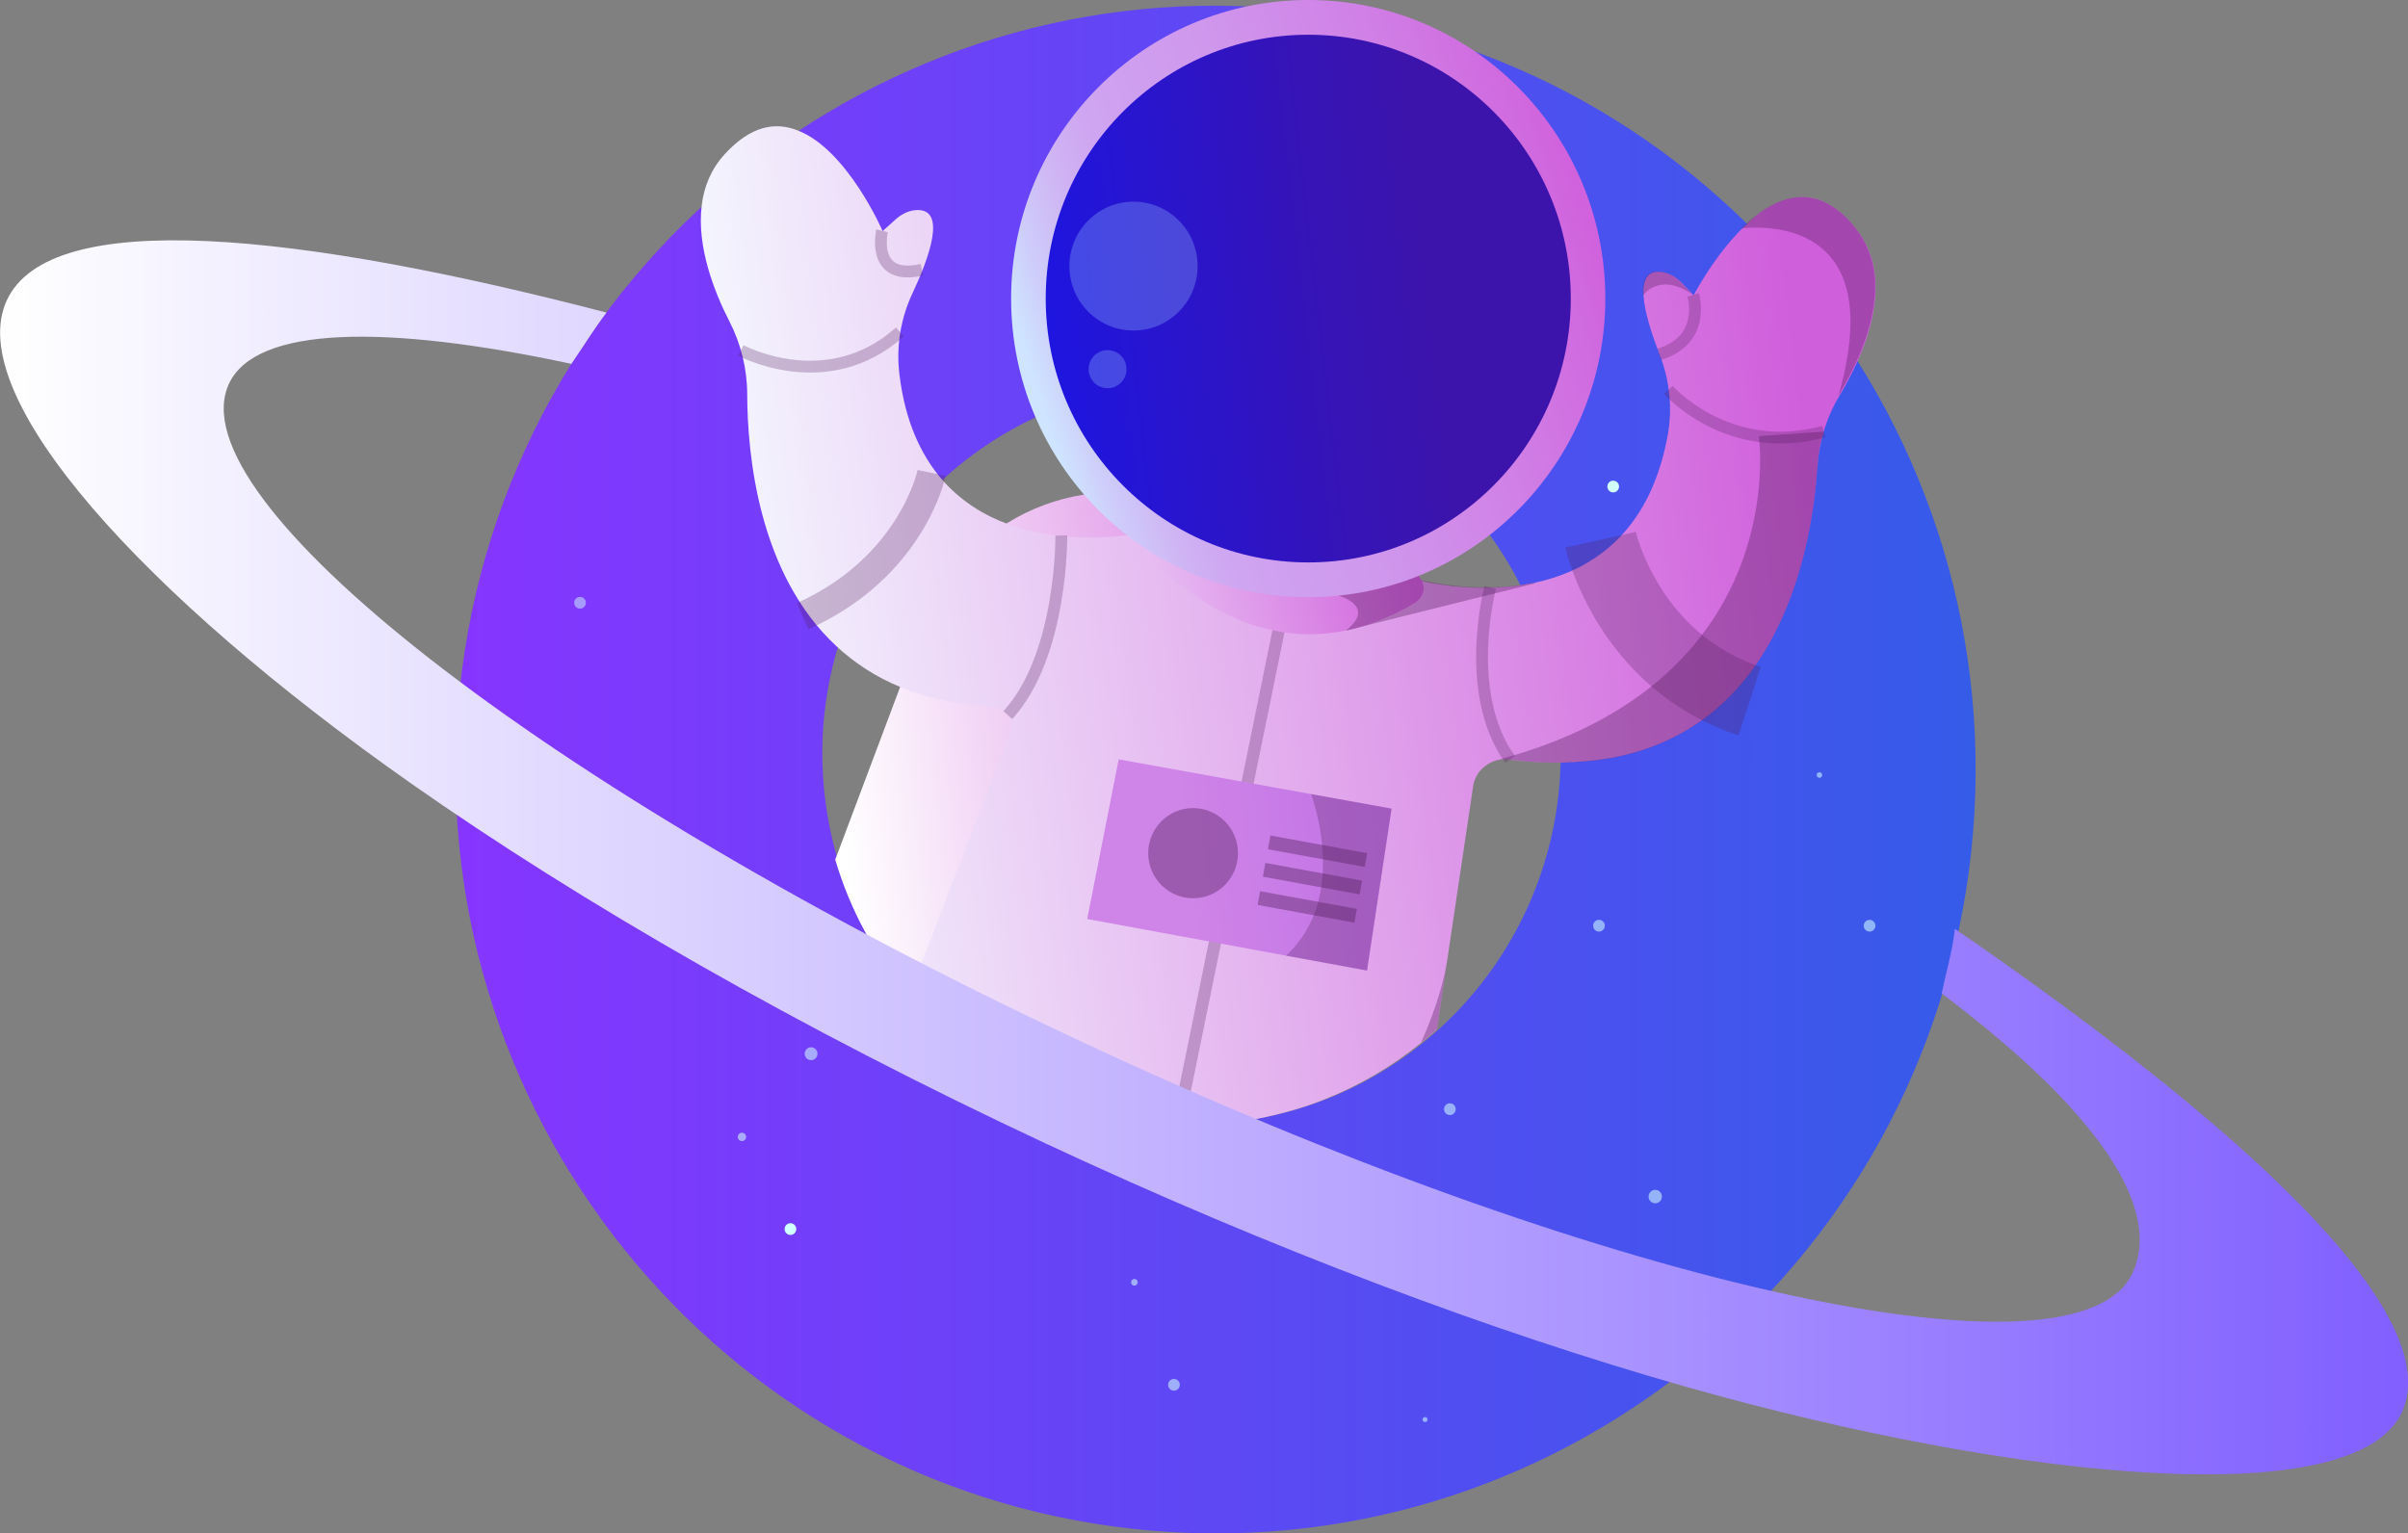 <svg width="168" height="107" viewBox="0 0 168 107" fill="none" xmlns="http://www.w3.org/2000/svg">
<rect x="0" y="0" width="168" height="107" fill="#808080" stroke="none"/>
<g clip-path="url(#clip0_1151_37740)">
<path d="M90.439 0.704C61.331 -2.424 35.197 18.745 32.086 48.027C28.975 77.289 50.033 103.56 79.161 106.707C108.269 109.834 134.403 88.665 137.533 59.384C140.625 30.122 119.567 3.851 90.439 0.704ZM87.95 78.031C73.989 80.709 60.494 71.503 57.831 57.449C55.167 43.414 64.325 29.848 78.305 27.17C92.286 24.492 105.761 33.699 108.425 47.753C111.089 61.807 101.93 75.353 87.95 78.031Z" fill="url(#paint0_linear_1151_37740)"/>
<path d="M63.1 16.009C63.325 16.009 63.508 15.825 63.508 15.598C63.508 15.372 63.325 15.188 63.1 15.188C62.874 15.188 62.691 15.372 62.691 15.598C62.691 15.825 62.874 16.009 63.1 16.009Z" fill="#D1FFFF"/>
<path d="M112.549 34.364C112.774 34.364 112.957 34.18 112.957 33.953C112.957 33.726 112.774 33.543 112.549 33.543C112.323 33.543 112.141 33.726 112.141 33.953C112.141 34.18 112.323 34.364 112.549 34.364Z" fill="#D1FFFF"/>
<path d="M94.287 81.784C94.513 81.784 94.696 81.601 94.696 81.374C94.696 81.147 94.513 80.963 94.287 80.963C94.062 80.963 93.879 81.147 93.879 81.374C93.879 81.601 94.062 81.784 94.287 81.784Z" fill="#D1FFFF"/>
<path opacity="0.56" d="M124.272 28.539C124.497 28.539 124.68 28.355 124.68 28.128C124.68 27.901 124.497 27.718 124.272 27.718C124.046 27.718 123.863 27.901 123.863 28.128C123.863 28.355 124.046 28.539 124.272 28.539Z" fill="#D1FFFF"/>
<path opacity="0.56" d="M130.436 65.013C130.661 65.013 130.844 64.829 130.844 64.603C130.844 64.376 130.661 64.192 130.436 64.192C130.21 64.192 130.027 64.376 130.027 64.603C130.027 64.829 130.21 65.013 130.436 65.013Z" fill="#D1FFFF"/>
<path opacity="0.49" d="M40.467 42.475C40.692 42.475 40.875 42.292 40.875 42.065C40.875 41.838 40.692 41.655 40.467 41.655C40.241 41.655 40.059 41.838 40.059 42.065C40.059 42.292 40.241 42.475 40.467 42.475Z" fill="#D1FFFF"/>
<path d="M88.748 14.191C88.974 14.191 89.156 14.007 89.156 13.781C89.156 13.554 88.974 13.37 88.748 13.37C88.523 13.37 88.34 13.554 88.34 13.781C88.34 14.007 88.523 14.191 88.748 14.191Z" fill="#D1FFFF"/>
<path opacity="0.56" d="M115.482 83.974C115.74 83.974 115.949 83.764 115.949 83.505C115.949 83.246 115.74 83.035 115.482 83.035C115.225 83.035 115.016 83.246 115.016 83.505C115.016 83.764 115.225 83.974 115.482 83.974Z" fill="#D1FFFF"/>
<path opacity="0.56" d="M81.904 97.051C82.13 97.051 82.313 96.867 82.313 96.64C82.313 96.413 82.13 96.23 81.904 96.23C81.679 96.23 81.496 96.413 81.496 96.64C81.496 96.867 81.679 97.051 81.904 97.051Z" fill="#D1FFFF"/>
<path d="M55.147 86.183C55.372 86.183 55.555 85.999 55.555 85.772C55.555 85.545 55.372 85.362 55.147 85.362C54.921 85.362 54.738 85.545 54.738 85.772C54.738 85.999 54.921 86.183 55.147 86.183Z" fill="#D1FFFF"/>
<path opacity="0.56" d="M51.764 79.634C51.925 79.634 52.056 79.503 52.056 79.341C52.056 79.179 51.925 79.048 51.764 79.048C51.603 79.048 51.473 79.179 51.473 79.341C51.473 79.503 51.603 79.634 51.764 79.634Z" fill="#D1FFFF"/>
<path opacity="0.56" d="M53.416 31.744C53.642 31.744 53.825 31.561 53.825 31.334C53.825 31.107 53.642 30.923 53.416 30.923C53.191 30.923 53.008 31.107 53.008 31.334C53.008 31.561 53.191 31.744 53.416 31.744Z" fill="#D1FFFF"/>
<path opacity="0.56" d="M76.069 12.96C76.294 12.96 76.477 12.776 76.477 12.549C76.477 12.322 76.294 12.139 76.069 12.139C75.843 12.139 75.66 12.322 75.66 12.549C75.66 12.776 75.843 12.96 76.069 12.96Z" fill="#D1FFFF"/>
<path opacity="0.56" d="M101.154 77.816C101.38 77.816 101.563 77.633 101.563 77.406C101.563 77.179 101.38 76.996 101.154 76.996C100.929 76.996 100.746 77.179 100.746 77.406C100.746 77.633 100.929 77.816 101.154 77.816Z" fill="#D1FFFF"/>
<path opacity="0.56" d="M111.557 65.013C111.782 65.013 111.965 64.829 111.965 64.603C111.965 64.376 111.782 64.192 111.557 64.192C111.331 64.192 111.148 64.376 111.148 64.603C111.148 64.829 111.331 65.013 111.557 65.013Z" fill="#D1FFFF"/>
<path opacity="0.56" d="M126.937 54.282C127.044 54.282 127.131 54.194 127.131 54.086C127.131 53.978 127.044 53.891 126.937 53.891C126.829 53.891 126.742 53.978 126.742 54.086C126.742 54.194 126.829 54.282 126.937 54.282Z" fill="#D1FFFF"/>
<path opacity="0.56" d="M99.421 99.24C99.518 99.24 99.596 99.161 99.596 99.064C99.596 98.967 99.518 98.888 99.421 98.888C99.324 98.888 99.246 98.967 99.246 99.064C99.246 99.161 99.324 99.24 99.421 99.24Z" fill="#D1FFFF"/>
<path opacity="0.56" d="M79.144 89.721C79.272 89.721 79.377 89.615 79.377 89.486C79.377 89.356 79.272 89.251 79.144 89.251C79.015 89.251 78.91 89.356 78.91 89.486C78.91 89.615 79.015 89.721 79.144 89.721Z" fill="#D1FFFF"/>
<path opacity="0.56" d="M56.588 73.985C56.835 73.985 57.035 73.784 57.035 73.536C57.035 73.287 56.835 73.086 56.588 73.086C56.341 73.086 56.141 73.287 56.141 73.536C56.141 73.784 56.341 73.985 56.588 73.985Z" fill="#D1FFFF"/>
<path opacity="0.56" d="M51.026 20.7C51.187 20.7 51.318 20.569 51.318 20.407C51.318 20.245 51.187 20.114 51.026 20.114C50.865 20.114 50.734 20.245 50.734 20.407C50.734 20.569 50.865 20.7 51.026 20.7Z" fill="#D1FFFF"/>
<path d="M99.885 57.116L93.254 74.728C93.001 75.432 92.69 76.077 92.321 76.722C90.882 77.289 89.365 77.719 87.79 78.031C78.398 79.83 69.201 76.253 63.387 69.431C61.093 66.753 59.323 63.567 58.273 59.99L62.804 47.929L64.418 43.629C65.585 40.56 67.665 38.117 70.251 36.514C71.885 35.497 73.712 34.813 75.618 34.52C76.687 34.364 77.776 34.324 78.865 34.403C80.187 34.5 81.51 34.794 82.812 35.282L91.562 38.605C91.99 38.781 92.418 38.957 92.826 39.172C93.643 39.563 94.401 40.052 95.101 40.58C95.335 40.755 95.568 40.951 95.801 41.127C95.898 41.224 96.015 41.322 96.112 41.42C96.287 41.576 96.482 41.752 96.657 41.928C96.909 42.182 97.162 42.475 97.396 42.749C97.473 42.847 97.551 42.945 97.629 43.042C100.721 46.893 101.732 52.19 99.885 57.116Z" fill="url(#paint1_linear_1151_37740)"/>
<path d="M129.539 25.333C129.228 26.017 128.897 26.642 128.586 27.19C128.508 27.346 128.411 27.483 128.333 27.62C127.905 28.323 127.575 29.066 127.322 29.829C127.303 29.907 127.264 30.024 127.244 30.102C127.225 30.122 127.225 30.161 127.225 30.18C126.991 30.962 126.855 31.764 126.797 32.585C126.408 38.41 124.094 51.565 111.183 53.07C110.794 53.109 110.405 53.148 109.997 53.168C109.861 53.187 109.725 53.187 109.589 53.187C109.491 53.187 109.394 53.207 109.297 53.207C109.122 53.207 108.928 53.226 108.753 53.226C108.266 53.226 107.761 53.207 107.236 53.187C107.061 53.168 106.905 53.168 106.73 53.148C106.283 53.129 105.836 53.07 105.35 53.011C105.078 52.972 104.805 52.972 104.553 53.031C104.553 53.031 104.553 53.031 104.533 53.031C104.339 53.07 104.125 53.148 103.95 53.246C103.853 53.304 103.736 53.363 103.639 53.441C103.211 53.754 102.88 54.243 102.783 54.829L100.955 67.105V67.124C100.955 67.144 100.936 67.163 100.936 67.202L100.916 67.32L100.255 71.835C99.886 72.167 99.516 72.48 99.128 72.793C97.125 74.415 94.85 75.764 92.361 76.741C90.922 77.308 89.405 77.738 87.83 78.051C78.439 79.849 69.242 76.272 63.428 69.45L70.233 51.78C70.836 50.353 70.505 49.395 68.969 49.297C66.636 49.161 64.614 48.672 62.864 47.968C61.094 47.245 59.597 46.248 58.353 45.095C52.928 40.052 52.15 31.803 52.13 27.522C52.13 25.763 51.703 24.023 50.905 22.459C49.836 20.387 48.592 17.201 48.961 14.308C49.117 13.038 49.603 11.806 50.555 10.77C52.383 8.757 54.114 8.483 55.669 9.109C59.13 10.458 61.58 16.126 61.58 16.126L62.514 15.286C62.922 14.934 63.408 14.68 63.953 14.66C66.091 14.562 64.789 18.061 63.68 20.427C62.844 22.186 62.514 24.16 62.747 26.095C63.136 29.379 64.244 31.744 65.703 33.445C67.025 34.969 68.658 35.966 70.311 36.572C73.558 37.765 76.961 37.569 78.594 37.354C79.216 37.276 79.586 37.198 79.586 37.198C79.605 37.217 79.625 37.217 79.644 37.237C83.591 39.954 87.033 41.205 89.872 41.674C89.891 41.674 89.891 41.674 89.891 41.674C91.447 41.928 92.828 41.948 94.014 41.85C94.83 41.772 95.55 41.654 96.172 41.479C97.65 41.107 98.525 40.599 98.739 40.482L98.778 40.462L98.797 40.443H98.817C98.855 40.462 98.992 40.482 99.205 40.54C99.341 40.58 99.516 40.619 99.711 40.658C99.886 40.697 100.08 40.736 100.275 40.755C100.43 40.775 100.605 40.814 100.78 40.834C100.916 40.853 101.053 40.873 101.208 40.892C101.344 40.912 101.519 40.931 101.675 40.931C101.83 40.951 102.005 40.951 102.161 40.97C102.278 40.97 102.394 40.99 102.511 40.99C102.628 40.99 102.744 41.01 102.861 41.01C103.289 41.029 103.716 41.029 104.164 41.01C104.553 40.99 104.941 40.97 105.35 40.931C105.544 40.912 105.758 40.892 105.953 40.853C106.108 40.834 106.264 40.814 106.439 40.775C106.594 40.755 106.75 40.716 106.925 40.697C110.872 39.895 115.053 37.354 116.336 30.454C116.705 28.538 116.491 26.545 115.791 24.746C115.286 23.456 114.741 21.834 114.664 20.642C114.605 19.586 114.897 18.863 115.889 18.98C116.433 19.039 116.9 19.312 117.289 19.703L118.164 20.602C118.164 20.602 119.389 18.218 121.236 16.263C121.333 16.165 121.45 16.048 121.547 15.95C121.644 15.853 121.741 15.755 121.839 15.677C121.955 15.579 122.053 15.481 122.169 15.364C122.286 15.266 122.403 15.168 122.5 15.071C122.597 14.992 122.694 14.914 122.811 14.836C122.811 14.836 122.811 14.836 122.83 14.817C124.814 13.409 127.205 13.038 129.5 15.97C130.258 16.947 130.666 18.022 130.803 19.137C131.036 21.247 130.394 23.456 129.539 25.333Z" fill="url(#paint2_linear_1151_37740)"/>
<path opacity="0.36" d="M107.16 40.697L94.521 43.844L93.938 44L98.779 40.423L98.799 40.404H98.818C99.032 40.462 102.862 41.498 106.926 40.677L107.16 40.697Z" fill="#541E5C"/>
<g opacity="0.8">
<g opacity="0.58">
<path opacity="0.58" d="M89.697 41.596L82.172 78.481" stroke="#541E5C" stroke-width="0.854" stroke-miterlimit="10"/>
<path opacity="0.58" d="M103.971 40.99C103.971 40.99 102.007 48.34 105.352 52.992" stroke="#541E5C" stroke-width="0.826" stroke-miterlimit="10"/>
<path opacity="0.58" d="M74.046 37.374C74.046 37.374 74.143 45.72 70.312 49.903" stroke="#541E5C" stroke-width="0.826" stroke-miterlimit="10"/>
<path opacity="0.58" d="M51.684 24.453C51.684 24.453 57.692 27.718 62.786 23.163" stroke="#541E5C" stroke-width="0.826" stroke-miterlimit="10"/>
<path opacity="0.58" d="M116.395 27.209C116.395 27.209 120.536 31.94 127.245 30.122" stroke="#541E5C" stroke-width="0.826" stroke-miterlimit="10"/>
<path opacity="0.58" d="M65 33C65 33 63.658 39.561 56 43" stroke="#541E5C" stroke-width="2" stroke-miterlimit="10"/>
<path opacity="0.58" d="M111.668 37.667C111.668 37.667 113.554 46.15 122.071 48.926" stroke="#541E5C" stroke-width="5.029" stroke-miterlimit="10"/>
<path opacity="0.58" d="M61.541 16.107C61.541 16.107 60.705 19.645 64.321 18.824" stroke="#541E5C" stroke-width="0.826" stroke-miterlimit="10"/>
<path opacity="0.58" d="M118.126 20.583C118.126 20.583 119.098 23.71 115.754 24.727" stroke="#541E5C" stroke-width="0.826" stroke-miterlimit="10"/>
</g>
</g>
<path d="M99.32 41.205V41.224C99.242 41.596 98.99 41.889 98.678 42.085C98.076 42.456 97.473 42.769 96.87 43.023C95.84 43.492 94.848 43.805 93.895 44C87.031 45.427 82.112 40.677 80.284 39.094C79.39 38.312 79.312 36.963 80.187 36.142C80.323 36.025 80.401 35.966 80.401 35.966C84.562 40.228 89.617 40.951 93.409 40.755C94.615 40.697 95.684 40.54 96.559 40.364C97.317 40.208 97.959 40.071 98.387 39.954C98.892 39.817 99.417 40.697 99.32 41.205Z" fill="url(#paint3_linear_1151_37740)"/>
<path opacity="0.36" d="M99.321 41.205V41.224C99.243 41.596 98.99 41.889 98.679 42.085C98.076 42.456 97.474 42.769 96.871 43.023C95.84 43.492 94.849 43.805 93.896 44C96.074 42.3 93.41 41.576 93.41 41.576L93.332 40.775C93.371 40.775 93.41 40.755 93.429 40.755C94.635 40.697 95.704 40.54 96.579 40.364C97.338 40.208 97.979 40.071 98.407 39.954C98.893 39.817 99.418 40.697 99.321 41.205Z" fill="#541E5C"/>
<path d="M91.271 41.674C102.718 41.674 111.999 32.345 111.999 20.837C111.999 9.329 102.718 0 91.271 0C79.823 0 70.543 9.329 70.543 20.837C70.543 32.345 79.823 41.674 91.271 41.674Z" fill="url(#paint4_linear_1151_37740)"/>
<path d="M91.274 39.25C101.39 39.25 109.59 31.006 109.59 20.837C109.59 10.668 101.39 2.424 91.274 2.424C81.158 2.424 72.957 10.668 72.957 20.837C72.957 31.006 81.158 39.25 91.274 39.25Z" fill="url(#paint5_linear_1151_37740)"/>
<path d="M78.049 52.992L75.852 64.134L95.374 67.73L97.085 56.432L78.049 52.992Z" fill="url(#paint6_linear_1151_37740)"/>
<path opacity="0.4" d="M83.24 62.687C84.969 62.687 86.371 61.278 86.371 59.54C86.371 57.802 84.969 56.393 83.24 56.393C81.511 56.393 80.109 57.802 80.109 59.54C80.109 61.278 81.511 62.687 83.24 62.687Z" fill="#541E5C"/>
<path opacity="0.36" d="M130.783 19.137C131.074 22.01 129.733 25.079 128.508 27.19C128.411 27.346 128.333 27.483 128.255 27.639C131.677 15.755 123.763 15.716 121.508 15.931C121.819 15.618 122.13 15.325 122.48 15.071C122.577 14.992 122.694 14.914 122.791 14.836C122.791 14.836 122.791 14.836 122.811 14.817C124.794 13.409 127.166 13.038 129.48 15.95C130.238 16.947 130.627 18.022 130.783 19.137Z" fill="#541E5C"/>
<path opacity="0.33" d="M118.124 20.583C115.791 18.921 114.624 20.622 114.624 20.622C114.566 19.567 114.858 18.843 115.849 18.96C116.374 19.019 116.88 19.293 117.249 19.684L118.124 20.583Z" fill="#541E5C"/>
<path opacity="0.36" d="M127.242 30.122C127.242 30.141 127.223 30.18 127.223 30.2C126.951 31.041 126.854 31.686 126.795 32.604C126.406 38.429 124.092 51.584 111.181 53.09C109.431 53.285 107.506 53.285 105.348 53.011C105.076 52.972 104.804 52.972 104.551 53.011C125.162 47.519 122.712 30.435 122.712 30.435L127.242 30.122Z" fill="#541E5C"/>
<path opacity="0.36" d="M100.918 67.3L100.257 71.816C99.887 72.148 99.518 72.46 99.129 72.773C100.354 70.115 100.801 67.984 100.918 67.3Z" fill="#541E5C"/>
<path opacity="0.28" d="M91.465 55.416C91.465 55.416 94.226 62.57 89.715 66.694L95.373 67.73L97.084 56.432L91.465 55.416Z" fill="#541E5C"/>
<path opacity="0.4" d="M95.385 59.541L88.633 58.304L88.459 59.266L95.211 60.502L95.385 59.541Z" fill="#541E5C"/>
<path opacity="0.4" d="M95.034 61.456L88.281 60.22L88.107 61.181L94.86 62.418L95.034 61.456Z" fill="#541E5C"/>
<path opacity="0.4" d="M94.667 63.428L87.914 62.192L87.74 63.153L94.493 64.39L94.667 63.428Z" fill="#541E5C"/>
<path opacity="0.31" d="M79.082 23.065C81.552 23.065 83.554 21.053 83.554 18.57C83.554 16.087 81.552 14.074 79.082 14.074C76.612 14.074 74.609 16.087 74.609 18.57C74.609 21.053 76.612 23.065 79.082 23.065Z" fill="#96C0FF"/>
<path opacity="0.31" d="M77.271 27.092C78.002 27.092 78.594 26.497 78.594 25.763C78.594 25.029 78.002 24.434 77.271 24.434C76.541 24.434 75.949 25.029 75.949 25.763C75.949 26.497 76.541 27.092 77.271 27.092Z" fill="#96C0FF"/>
<path d="M136.385 64.818C136.229 66.342 135.762 67.867 135.471 69.333C146.982 78.012 150.735 84.56 148.79 88.821C146.846 93.063 137.26 93.219 123.415 90.053C110.31 87.062 93.374 81.081 75.543 72.734C56.798 63.977 40.679 54.34 29.887 45.896C19.562 37.804 14.118 30.845 15.965 26.799C17.832 22.733 26.912 22.616 39.862 25.392C40.718 24.16 41.457 22.929 42.312 21.814C20.924 16.244 3.482 14.367 0.468 20.974C-2.604 27.678 10.035 41.576 28.623 54.634C40.562 63.019 55.826 71.796 72.976 79.81C88.843 87.219 104.165 92.946 117.485 96.738C141.032 103.423 164.346 105.573 167.574 98.556C170.743 91.617 156.14 78.383 136.385 64.818Z" fill="url(#paint7_linear_1151_37740)"/>
</g>
<defs>
<linearGradient id="paint0_linear_1151_37740" x1="31.771" y1="53.703" x2="137.82" y2="53.703" gradientUnits="userSpaceOnUse">
<stop stop-color="#8635FF"/>
<stop offset="1" stop-color="#355BE9"/>
</linearGradient>
<linearGradient id="paint1_linear_1151_37740" x1="59.58" y1="65.051" x2="101.826" y2="60.807" gradientUnits="userSpaceOnUse">
<stop stop-color="white"/>
<stop offset="0.947" stop-color="#D05FDC"/>
</linearGradient>
<linearGradient id="paint2_linear_1151_37740" x1="51.413" y1="57.281" x2="132.417" y2="47.354" gradientUnits="userSpaceOnUse">
<stop stop-color="#F5FAFF"/>
<stop offset="0.947" stop-color="#D05FDC"/>
</linearGradient>
<linearGradient id="paint3_linear_1151_37740" x1="80.177" y1="41.736" x2="98.852" y2="37.101" gradientUnits="userSpaceOnUse">
<stop stop-color="#E8C0F3"/>
<stop offset="0.947" stop-color="#D05FDC"/>
</linearGradient>
<linearGradient id="paint4_linear_1151_37740" x1="72.371" y1="27.079" x2="111.801" y2="14.183" gradientUnits="userSpaceOnUse">
<stop stop-color="#CEE4FF"/>
<stop offset="0.061" stop-color="#CECCFA"/>
<stop offset="0.14" stop-color="#CFB5F4"/>
<stop offset="0.214" stop-color="#CFA6F1"/>
<stop offset="0.275" stop-color="#CFA1F0"/>
<stop offset="0.442" stop-color="#CF98ED"/>
<stop offset="0.713" stop-color="#D080E6"/>
<stop offset="1" stop-color="#D05FDC"/>
</linearGradient>
<linearGradient id="paint5_linear_1151_37740" x1="107.051" y1="19.032" x2="70.637" y2="23.214" gradientUnits="userSpaceOnUse">
<stop offset="0.201" stop-color="#3C14AC"/>
<stop offset="0.431" stop-color="#3514B8"/>
<stop offset="0.85" stop-color="#2215D9"/>
<stop offset="1" stop-color="#1A15E6"/>
</linearGradient>
<linearGradient id="paint6_linear_1151_37740" x1="75.569" y1="61.646" x2="97.406" y2="59.134" gradientUnits="userSpaceOnUse">
<stop offset="0.327" stop-color="#CF84E7"/>
<stop offset="1" stop-color="#C072E6"/>
</linearGradient>
<linearGradient id="paint7_linear_1151_37740" x1="0.001" y1="59.835" x2="168.002" y2="59.835" gradientUnits="userSpaceOnUse">
<stop stop-color="white"/>
<stop offset="1" stop-color="#805FFF"/>
</linearGradient>
<clipPath id="clip0_1151_37740">
<rect width="168" height="107" fill="white"/>
</clipPath>
</defs>
</svg>
